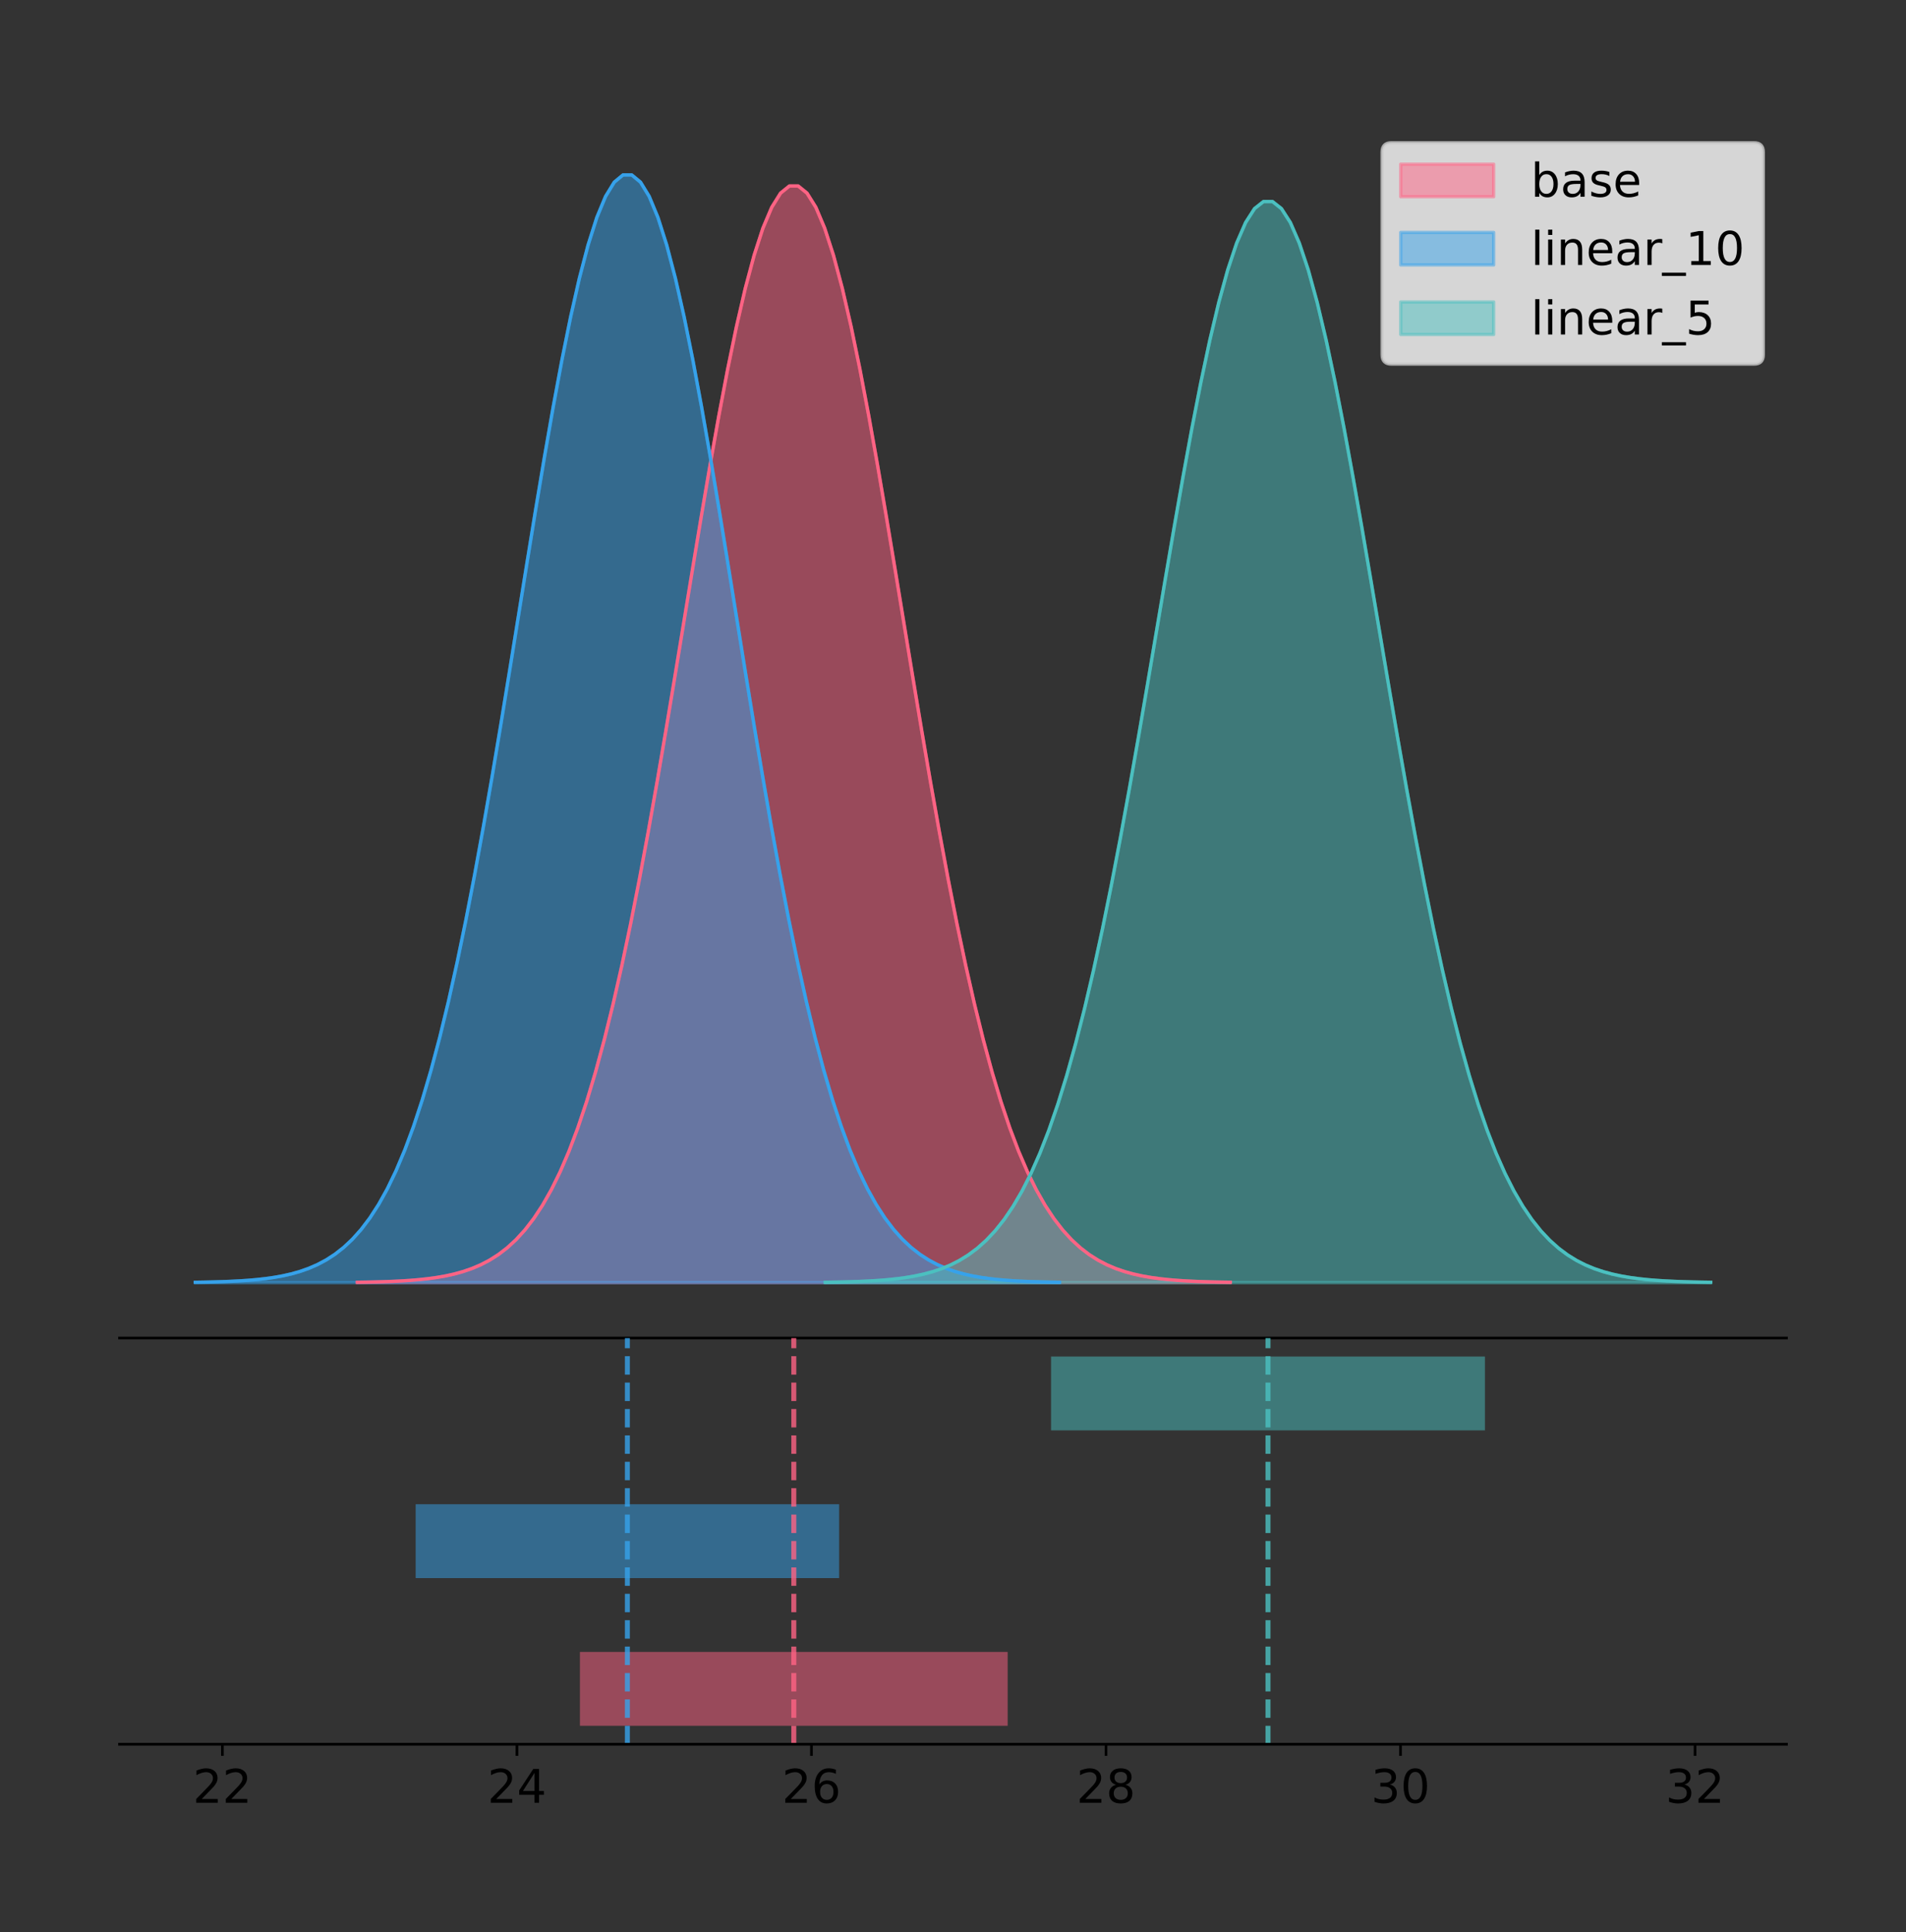 <?xml version="1.0" encoding="utf-8" standalone="no"?>
<!DOCTYPE svg PUBLIC "-//W3C//DTD SVG 1.1//EN"
  "http://www.w3.org/Graphics/SVG/1.1/DTD/svg11.dtd">
<!-- Created with matplotlib (https://matplotlib.org/) -->
<svg height="581.789pt" version="1.1" viewBox="0 0 574.2 581.789" width="574.2pt" xmlns="http://www.w3.org/2000/svg" xmlns:xlink="http://www.w3.org/1999/xlink">
 <rect x="0" y="0" width="574.2" height="581.789" fill="#333333" stroke="none"/>
 <defs>
  <style type="text/css">
*{stroke-linecap:butt;stroke-linejoin:round;}
  </style>
 </defs>
 <g id="figure_1">
  <g id="patch_1">
   <path d="M 0 581.789 
L 574.2 581.789 
L 574.2 0 
L 0 0 
z
" style="fill:none;"/>
  </g>
  <g id="axes_1">
   <g id="patch_2">
    <path d="M 36 402.93 
L 538.2 402.93 
L 538.2 36 
L 36 36 
z
" style="fill:none;"/>
   </g>
   <g id="PolyCollection_1">
    <defs>
     <path d="M 107.647 -195.538 
L 107.647 -195.649 
L 110.303 -195.691 
L 112.959 -195.747 
L 115.616 -195.822 
L 118.272 -195.921 
L 120.929 -196.052 
L 123.585 -196.224 
L 126.241 -196.446 
L 128.898 -196.732 
L 131.554 -197.099 
L 134.21 -197.565 
L 136.867 -198.153 
L 139.523 -198.889 
L 142.179 -199.805 
L 144.836 -200.936 
L 147.492 -202.322 
L 150.149 -204.008 
L 152.805 -206.045 
L 155.461 -208.486 
L 158.118 -211.392 
L 160.774 -214.822 
L 163.43 -218.843 
L 166.087 -223.518 
L 168.743 -228.913 
L 171.399 -235.089 
L 174.056 -242.103 
L 176.712 -250.003 
L 179.369 -258.829 
L 182.025 -268.607 
L 184.681 -279.347 
L 187.338 -291.039 
L 189.994 -303.654 
L 192.65 -317.139 
L 195.307 -331.415 
L 197.963 -346.38 
L 200.619 -361.902 
L 203.276 -377.828 
L 205.932 -393.979 
L 208.589 -410.154 
L 211.245 -426.137 
L 213.901 -441.697 
L 216.558 -456.597 
L 219.214 -470.597 
L 221.87 -483.462 
L 224.527 -494.967 
L 227.183 -504.904 
L 229.839 -513.091 
L 232.496 -519.373 
L 235.152 -523.63 
L 237.809 -525.78 
L 240.465 -525.78 
L 243.121 -523.63 
L 245.778 -519.373 
L 248.434 -513.091 
L 251.09 -504.904 
L 253.747 -494.967 
L 256.403 -483.462 
L 259.059 -470.597 
L 261.716 -456.597 
L 264.372 -441.697 
L 267.029 -426.137 
L 269.685 -410.154 
L 272.341 -393.979 
L 274.998 -377.828 
L 277.654 -361.902 
L 280.31 -346.38 
L 282.967 -331.415 
L 285.623 -317.139 
L 288.279 -303.654 
L 290.936 -291.039 
L 293.592 -279.347 
L 296.249 -268.607 
L 298.905 -258.829 
L 301.561 -250.003 
L 304.218 -242.103 
L 306.874 -235.089 
L 309.53 -228.913 
L 312.187 -223.518 
L 314.843 -218.843 
L 317.499 -214.822 
L 320.156 -211.392 
L 322.812 -208.486 
L 325.469 -206.045 
L 328.125 -204.008 
L 330.781 -202.322 
L 333.438 -200.936 
L 336.094 -199.805 
L 338.75 -198.889 
L 341.407 -198.153 
L 344.063 -197.565 
L 346.719 -197.099 
L 349.376 -196.732 
L 352.032 -196.446 
L 354.689 -196.224 
L 357.345 -196.052 
L 360.001 -195.921 
L 362.658 -195.822 
L 365.314 -195.747 
L 367.97 -195.691 
L 370.627 -195.649 
L 370.627 -195.538 
L 370.627 -195.538 
L 367.97 -195.538 
L 365.314 -195.538 
L 362.658 -195.538 
L 360.001 -195.538 
L 357.345 -195.538 
L 354.689 -195.538 
L 352.032 -195.538 
L 349.376 -195.538 
L 346.719 -195.538 
L 344.063 -195.538 
L 341.407 -195.538 
L 338.75 -195.538 
L 336.094 -195.538 
L 333.438 -195.538 
L 330.781 -195.538 
L 328.125 -195.538 
L 325.469 -195.538 
L 322.812 -195.538 
L 320.156 -195.538 
L 317.499 -195.538 
L 314.843 -195.538 
L 312.187 -195.538 
L 309.53 -195.538 
L 306.874 -195.538 
L 304.218 -195.538 
L 301.561 -195.538 
L 298.905 -195.538 
L 296.249 -195.538 
L 293.592 -195.538 
L 290.936 -195.538 
L 288.279 -195.538 
L 285.623 -195.538 
L 282.967 -195.538 
L 280.31 -195.538 
L 277.654 -195.538 
L 274.998 -195.538 
L 272.341 -195.538 
L 269.685 -195.538 
L 267.029 -195.538 
L 264.372 -195.538 
L 261.716 -195.538 
L 259.059 -195.538 
L 256.403 -195.538 
L 253.747 -195.538 
L 251.09 -195.538 
L 248.434 -195.538 
L 245.778 -195.538 
L 243.121 -195.538 
L 240.465 -195.538 
L 237.809 -195.538 
L 235.152 -195.538 
L 232.496 -195.538 
L 229.839 -195.538 
L 227.183 -195.538 
L 224.527 -195.538 
L 221.87 -195.538 
L 219.214 -195.538 
L 216.558 -195.538 
L 213.901 -195.538 
L 211.245 -195.538 
L 208.589 -195.538 
L 205.932 -195.538 
L 203.276 -195.538 
L 200.619 -195.538 
L 197.963 -195.538 
L 195.307 -195.538 
L 192.65 -195.538 
L 189.994 -195.538 
L 187.338 -195.538 
L 184.681 -195.538 
L 182.025 -195.538 
L 179.369 -195.538 
L 176.712 -195.538 
L 174.056 -195.538 
L 171.399 -195.538 
L 168.743 -195.538 
L 166.087 -195.538 
L 163.43 -195.538 
L 160.774 -195.538 
L 158.118 -195.538 
L 155.461 -195.538 
L 152.805 -195.538 
L 150.149 -195.538 
L 147.492 -195.538 
L 144.836 -195.538 
L 142.179 -195.538 
L 139.523 -195.538 
L 136.867 -195.538 
L 134.21 -195.538 
L 131.554 -195.538 
L 128.898 -195.538 
L 126.241 -195.538 
L 123.585 -195.538 
L 120.929 -195.538 
L 118.272 -195.538 
L 115.616 -195.538 
L 112.959 -195.538 
L 110.303 -195.538 
L 107.647 -195.538 
z
" id="mb146ff92b7" style="stroke:#ff6384;stroke-opacity:0.5;"/>
    </defs>
    <g clip-path="url(#pa1b49d70cd)">
     <use style="fill:#ff6384;fill-opacity:0.5;stroke:#ff6384;stroke-opacity:0.5;" x="0" xlink:href="#mb146ff92b7" y="581.789"/>
    </g>
   </g>
   <g id="PolyCollection_2">
    <defs>
     <path d="M 58.827 -195.538 
L 58.827 -195.65 
L 61.457 -195.692 
L 64.087 -195.749 
L 66.717 -195.825 
L 69.347 -195.925 
L 71.976 -196.058 
L 74.606 -196.23 
L 77.236 -196.455 
L 79.866 -196.744 
L 82.496 -197.115 
L 85.126 -197.585 
L 87.755 -198.179 
L 90.385 -198.923 
L 93.015 -199.848 
L 95.645 -200.99 
L 98.275 -202.39 
L 100.905 -204.093 
L 103.535 -206.151 
L 106.164 -208.617 
L 108.794 -211.552 
L 111.424 -215.017 
L 114.054 -219.078 
L 116.684 -223.801 
L 119.314 -229.25 
L 121.943 -235.488 
L 124.573 -242.572 
L 127.203 -250.552 
L 129.833 -259.468 
L 132.463 -269.344 
L 135.093 -280.192 
L 137.722 -292.002 
L 140.352 -304.744 
L 142.982 -318.365 
L 145.612 -332.786 
L 148.242 -347.901 
L 150.872 -363.58 
L 153.501 -379.667 
L 156.131 -395.98 
L 158.761 -412.318 
L 161.391 -428.462 
L 164.021 -444.18 
L 166.651 -459.23 
L 169.28 -473.372 
L 171.91 -486.366 
L 174.54 -497.987 
L 177.17 -508.025 
L 179.8 -516.294 
L 182.43 -522.64 
L 185.06 -526.94 
L 187.689 -529.111 
L 190.319 -529.111 
L 192.949 -526.94 
L 195.579 -522.64 
L 198.209 -516.294 
L 200.839 -508.025 
L 203.468 -497.987 
L 206.098 -486.366 
L 208.728 -473.372 
L 211.358 -459.23 
L 213.988 -444.18 
L 216.618 -428.462 
L 219.247 -412.318 
L 221.877 -395.98 
L 224.507 -379.667 
L 227.137 -363.58 
L 229.767 -347.901 
L 232.397 -332.786 
L 235.026 -318.365 
L 237.656 -304.744 
L 240.286 -292.002 
L 242.916 -280.192 
L 245.546 -269.344 
L 248.176 -259.468 
L 250.805 -250.552 
L 253.435 -242.572 
L 256.065 -235.488 
L 258.695 -229.25 
L 261.325 -223.801 
L 263.955 -219.078 
L 266.585 -215.017 
L 269.214 -211.552 
L 271.844 -208.617 
L 274.474 -206.151 
L 277.104 -204.093 
L 279.734 -202.39 
L 282.364 -200.99 
L 284.993 -199.848 
L 287.623 -198.923 
L 290.253 -198.179 
L 292.883 -197.585 
L 295.513 -197.115 
L 298.143 -196.744 
L 300.772 -196.455 
L 303.402 -196.23 
L 306.032 -196.058 
L 308.662 -195.925 
L 311.292 -195.825 
L 313.922 -195.749 
L 316.551 -195.692 
L 319.181 -195.65 
L 319.181 -195.538 
L 319.181 -195.538 
L 316.551 -195.538 
L 313.922 -195.538 
L 311.292 -195.538 
L 308.662 -195.538 
L 306.032 -195.538 
L 303.402 -195.538 
L 300.772 -195.538 
L 298.143 -195.538 
L 295.513 -195.538 
L 292.883 -195.538 
L 290.253 -195.538 
L 287.623 -195.538 
L 284.993 -195.538 
L 282.364 -195.538 
L 279.734 -195.538 
L 277.104 -195.538 
L 274.474 -195.538 
L 271.844 -195.538 
L 269.214 -195.538 
L 266.585 -195.538 
L 263.955 -195.538 
L 261.325 -195.538 
L 258.695 -195.538 
L 256.065 -195.538 
L 253.435 -195.538 
L 250.805 -195.538 
L 248.176 -195.538 
L 245.546 -195.538 
L 242.916 -195.538 
L 240.286 -195.538 
L 237.656 -195.538 
L 235.026 -195.538 
L 232.397 -195.538 
L 229.767 -195.538 
L 227.137 -195.538 
L 224.507 -195.538 
L 221.877 -195.538 
L 219.247 -195.538 
L 216.618 -195.538 
L 213.988 -195.538 
L 211.358 -195.538 
L 208.728 -195.538 
L 206.098 -195.538 
L 203.468 -195.538 
L 200.839 -195.538 
L 198.209 -195.538 
L 195.579 -195.538 
L 192.949 -195.538 
L 190.319 -195.538 
L 187.689 -195.538 
L 185.06 -195.538 
L 182.43 -195.538 
L 179.8 -195.538 
L 177.17 -195.538 
L 174.54 -195.538 
L 171.91 -195.538 
L 169.28 -195.538 
L 166.651 -195.538 
L 164.021 -195.538 
L 161.391 -195.538 
L 158.761 -195.538 
L 156.131 -195.538 
L 153.501 -195.538 
L 150.872 -195.538 
L 148.242 -195.538 
L 145.612 -195.538 
L 142.982 -195.538 
L 140.352 -195.538 
L 137.722 -195.538 
L 135.093 -195.538 
L 132.463 -195.538 
L 129.833 -195.538 
L 127.203 -195.538 
L 124.573 -195.538 
L 121.943 -195.538 
L 119.314 -195.538 
L 116.684 -195.538 
L 114.054 -195.538 
L 111.424 -195.538 
L 108.794 -195.538 
L 106.164 -195.538 
L 103.535 -195.538 
L 100.905 -195.538 
L 98.275 -195.538 
L 95.645 -195.538 
L 93.015 -195.538 
L 90.385 -195.538 
L 87.755 -195.538 
L 85.126 -195.538 
L 82.496 -195.538 
L 79.866 -195.538 
L 77.236 -195.538 
L 74.606 -195.538 
L 71.976 -195.538 
L 69.347 -195.538 
L 66.717 -195.538 
L 64.087 -195.538 
L 61.457 -195.538 
L 58.827 -195.538 
z
" id="md0af4311c6" style="stroke:#36a2eb;stroke-opacity:0.5;"/>
    </defs>
    <g clip-path="url(#pa1b49d70cd)">
     <use style="fill:#36a2eb;fill-opacity:0.5;stroke:#36a2eb;stroke-opacity:0.5;" x="0" xlink:href="#md0af4311c6" y="581.789"/>
    </g>
   </g>
   <g id="PolyCollection_3">
    <defs>
     <path d="M 248.611 -195.538 
L 248.611 -195.647 
L 251.306 -195.689 
L 254 -195.744 
L 256.695 -195.818 
L 259.39 -195.916 
L 262.084 -196.045 
L 264.779 -196.214 
L 267.473 -196.433 
L 270.168 -196.715 
L 272.862 -197.077 
L 275.557 -197.536 
L 278.251 -198.116 
L 280.946 -198.842 
L 283.641 -199.744 
L 286.335 -200.859 
L 289.03 -202.225 
L 291.724 -203.888 
L 294.419 -205.896 
L 297.113 -208.303 
L 299.808 -211.167 
L 302.502 -214.549 
L 305.197 -218.513 
L 307.892 -223.122 
L 310.586 -228.44 
L 313.281 -234.528 
L 315.975 -241.443 
L 318.67 -249.231 
L 321.364 -257.932 
L 324.059 -267.571 
L 326.754 -278.159 
L 329.448 -289.685 
L 332.143 -302.121 
L 334.837 -315.415 
L 337.532 -329.489 
L 340.226 -344.242 
L 342.921 -359.544 
L 345.615 -375.244 
L 348.31 -391.166 
L 351.005 -407.111 
L 353.699 -422.868 
L 356.394 -438.208 
L 359.088 -452.897 
L 361.783 -466.698 
L 364.477 -479.381 
L 367.172 -490.722 
L 369.866 -500.519 
L 372.561 -508.59 
L 375.256 -514.783 
L 377.95 -518.98 
L 380.645 -521.099 
L 383.339 -521.099 
L 386.034 -518.98 
L 388.728 -514.783 
L 391.423 -508.59 
L 394.118 -500.519 
L 396.812 -490.722 
L 399.507 -479.381 
L 402.201 -466.698 
L 404.896 -452.897 
L 407.59 -438.208 
L 410.285 -422.868 
L 412.979 -407.111 
L 415.674 -391.166 
L 418.369 -375.244 
L 421.063 -359.544 
L 423.758 -344.242 
L 426.452 -329.489 
L 429.147 -315.415 
L 431.841 -302.121 
L 434.536 -289.685 
L 437.23 -278.159 
L 439.925 -267.571 
L 442.62 -257.932 
L 445.314 -249.231 
L 448.009 -241.443 
L 450.703 -234.528 
L 453.398 -228.44 
L 456.092 -223.122 
L 458.787 -218.513 
L 461.482 -214.549 
L 464.176 -211.167 
L 466.871 -208.303 
L 469.565 -205.896 
L 472.26 -203.888 
L 474.954 -202.225 
L 477.649 -200.859 
L 480.343 -199.744 
L 483.038 -198.842 
L 485.733 -198.116 
L 488.427 -197.536 
L 491.122 -197.077 
L 493.816 -196.715 
L 496.511 -196.433 
L 499.205 -196.214 
L 501.9 -196.045 
L 504.594 -195.916 
L 507.289 -195.818 
L 509.984 -195.744 
L 512.678 -195.689 
L 515.373 -195.647 
L 515.373 -195.538 
L 515.373 -195.538 
L 512.678 -195.538 
L 509.984 -195.538 
L 507.289 -195.538 
L 504.594 -195.538 
L 501.9 -195.538 
L 499.205 -195.538 
L 496.511 -195.538 
L 493.816 -195.538 
L 491.122 -195.538 
L 488.427 -195.538 
L 485.733 -195.538 
L 483.038 -195.538 
L 480.343 -195.538 
L 477.649 -195.538 
L 474.954 -195.538 
L 472.26 -195.538 
L 469.565 -195.538 
L 466.871 -195.538 
L 464.176 -195.538 
L 461.482 -195.538 
L 458.787 -195.538 
L 456.092 -195.538 
L 453.398 -195.538 
L 450.703 -195.538 
L 448.009 -195.538 
L 445.314 -195.538 
L 442.62 -195.538 
L 439.925 -195.538 
L 437.23 -195.538 
L 434.536 -195.538 
L 431.841 -195.538 
L 429.147 -195.538 
L 426.452 -195.538 
L 423.758 -195.538 
L 421.063 -195.538 
L 418.369 -195.538 
L 415.674 -195.538 
L 412.979 -195.538 
L 410.285 -195.538 
L 407.59 -195.538 
L 404.896 -195.538 
L 402.201 -195.538 
L 399.507 -195.538 
L 396.812 -195.538 
L 394.118 -195.538 
L 391.423 -195.538 
L 388.728 -195.538 
L 386.034 -195.538 
L 383.339 -195.538 
L 380.645 -195.538 
L 377.95 -195.538 
L 375.256 -195.538 
L 372.561 -195.538 
L 369.866 -195.538 
L 367.172 -195.538 
L 364.477 -195.538 
L 361.783 -195.538 
L 359.088 -195.538 
L 356.394 -195.538 
L 353.699 -195.538 
L 351.005 -195.538 
L 348.31 -195.538 
L 345.615 -195.538 
L 342.921 -195.538 
L 340.226 -195.538 
L 337.532 -195.538 
L 334.837 -195.538 
L 332.143 -195.538 
L 329.448 -195.538 
L 326.754 -195.538 
L 324.059 -195.538 
L 321.364 -195.538 
L 318.67 -195.538 
L 315.975 -195.538 
L 313.281 -195.538 
L 310.586 -195.538 
L 307.892 -195.538 
L 305.197 -195.538 
L 302.502 -195.538 
L 299.808 -195.538 
L 297.113 -195.538 
L 294.419 -195.538 
L 291.724 -195.538 
L 289.03 -195.538 
L 286.335 -195.538 
L 283.641 -195.538 
L 280.946 -195.538 
L 278.251 -195.538 
L 275.557 -195.538 
L 272.862 -195.538 
L 270.168 -195.538 
L 267.473 -195.538 
L 264.779 -195.538 
L 262.084 -195.538 
L 259.39 -195.538 
L 256.695 -195.538 
L 254 -195.538 
L 251.306 -195.538 
L 248.611 -195.538 
z
" id="m5739c13d25" style="stroke:#4bc0c0;stroke-opacity:0.5;"/>
    </defs>
    <g clip-path="url(#pa1b49d70cd)">
     <use style="fill:#4bc0c0;fill-opacity:0.5;stroke:#4bc0c0;stroke-opacity:0.5;" x="0" xlink:href="#m5739c13d25" y="581.789"/>
    </g>
   </g>
   <g id="line2d_1">
    <path clip-path="url(#pa1b49d70cd)" d="M 107.647 386.14 
L 110.303 386.099 
L 112.959 386.042 
L 115.616 385.967 
L 118.272 385.868 
L 120.929 385.737 
L 123.585 385.566 
L 126.241 385.344 
L 128.898 385.057 
L 131.554 384.69 
L 134.21 384.225 
L 136.867 383.637 
L 139.523 382.9 
L 142.179 381.984 
L 144.836 380.854 
L 147.492 379.468 
L 150.149 377.781 
L 152.805 375.745 
L 155.461 373.303 
L 158.118 370.398 
L 160.774 366.967 
L 163.43 362.946 
L 166.087 358.271 
L 168.743 352.876 
L 171.399 346.7 
L 174.056 339.687 
L 176.712 331.786 
L 179.369 322.96 
L 182.025 313.182 
L 184.681 302.443 
L 187.338 290.75 
L 189.994 278.135 
L 192.65 264.651 
L 195.307 250.374 
L 197.963 235.41 
L 200.619 219.887 
L 203.276 203.961 
L 205.932 187.811 
L 208.589 171.636 
L 211.245 155.653 
L 213.901 140.092 
L 216.558 125.192 
L 219.214 111.192 
L 221.87 98.327 
L 224.527 86.823 
L 227.183 76.885 
L 229.839 68.698 
L 232.496 62.416 
L 235.152 58.159 
L 237.809 56.01 
L 240.465 56.01 
L 243.121 58.159 
L 245.778 62.416 
L 248.434 68.698 
L 251.09 76.885 
L 253.747 86.823 
L 256.403 98.327 
L 259.059 111.192 
L 261.716 125.192 
L 264.372 140.092 
L 267.029 155.653 
L 269.685 171.636 
L 272.341 187.811 
L 274.998 203.961 
L 277.654 219.887 
L 280.31 235.41 
L 282.967 250.374 
L 285.623 264.651 
L 288.279 278.135 
L 290.936 290.75 
L 293.592 302.443 
L 296.249 313.182 
L 298.905 322.96 
L 301.561 331.786 
L 304.218 339.687 
L 306.874 346.7 
L 309.53 352.876 
L 312.187 358.271 
L 314.843 362.946 
L 317.499 366.967 
L 320.156 370.398 
L 322.812 373.303 
L 325.469 375.745 
L 328.125 377.781 
L 330.781 379.468 
L 333.438 380.854 
L 336.094 381.984 
L 338.75 382.9 
L 341.407 383.637 
L 344.063 384.225 
L 346.719 384.69 
L 349.376 385.057 
L 352.032 385.344 
L 354.689 385.566 
L 357.345 385.737 
L 360.001 385.868 
L 362.658 385.967 
L 365.314 386.042 
L 367.97 386.099 
L 370.627 386.14 
" style="fill:none;stroke:#ff6384;stroke-linecap:square;"/>
   </g>
   <g id="line2d_2">
    <path clip-path="url(#pa1b49d70cd)" d="M 58.827 386.139 
L 61.457 386.097 
L 64.087 386.04 
L 66.717 385.965 
L 69.347 385.864 
L 71.976 385.732 
L 74.606 385.559 
L 77.236 385.334 
L 79.866 385.045 
L 82.496 384.675 
L 85.126 384.204 
L 87.755 383.61 
L 90.385 382.867 
L 93.015 381.941 
L 95.645 380.799 
L 98.275 379.399 
L 100.905 377.696 
L 103.535 375.639 
L 106.164 373.172 
L 108.794 370.238 
L 111.424 366.772 
L 114.054 362.711 
L 116.684 357.989 
L 119.314 352.539 
L 121.943 346.301 
L 124.573 339.217 
L 127.203 331.237 
L 129.833 322.322 
L 132.463 312.445 
L 135.093 301.597 
L 137.722 289.787 
L 140.352 277.045 
L 142.982 263.424 
L 145.612 249.004 
L 148.242 233.888 
L 150.872 218.209 
L 153.501 202.123 
L 156.131 185.809 
L 158.761 169.471 
L 161.391 153.327 
L 164.021 137.61 
L 166.651 122.559 
L 169.28 108.418 
L 171.91 95.423 
L 174.54 83.803 
L 177.17 73.765 
L 179.8 65.495 
L 182.43 59.15 
L 185.06 54.85 
L 187.689 52.679 
L 190.319 52.679 
L 192.949 54.85 
L 195.579 59.15 
L 198.209 65.495 
L 200.839 73.765 
L 203.468 83.803 
L 206.098 95.423 
L 208.728 108.418 
L 211.358 122.559 
L 213.988 137.61 
L 216.618 153.327 
L 219.247 169.471 
L 221.877 185.809 
L 224.507 202.123 
L 227.137 218.209 
L 229.767 233.888 
L 232.397 249.004 
L 235.026 263.424 
L 237.656 277.045 
L 240.286 289.787 
L 242.916 301.597 
L 245.546 312.445 
L 248.176 322.322 
L 250.805 331.237 
L 253.435 339.217 
L 256.065 346.301 
L 258.695 352.539 
L 261.325 357.989 
L 263.955 362.711 
L 266.585 366.772 
L 269.214 370.238 
L 271.844 373.172 
L 274.474 375.639 
L 277.104 377.696 
L 279.734 379.399 
L 282.364 380.799 
L 284.993 381.941 
L 287.623 382.867 
L 290.253 383.61 
L 292.883 384.204 
L 295.513 384.675 
L 298.143 385.045 
L 300.772 385.334 
L 303.402 385.559 
L 306.032 385.732 
L 308.662 385.864 
L 311.292 385.965 
L 313.922 386.04 
L 316.551 386.097 
L 319.181 386.139 
" style="fill:none;stroke:#36a2eb;stroke-linecap:square;"/>
   </g>
   <g id="line2d_3">
    <path clip-path="url(#pa1b49d70cd)" d="M 248.611 386.142 
L 251.306 386.101 
L 254 386.045 
L 256.695 385.971 
L 259.39 385.873 
L 262.084 385.744 
L 264.779 385.576 
L 267.473 385.356 
L 270.168 385.074 
L 272.862 384.713 
L 275.557 384.253 
L 278.251 383.674 
L 280.946 382.948 
L 283.641 382.045 
L 286.335 380.93 
L 289.03 379.564 
L 291.724 377.901 
L 294.419 375.894 
L 297.113 373.487 
L 299.808 370.622 
L 302.502 367.24 
L 305.197 363.277 
L 307.892 358.668 
L 310.586 353.349 
L 313.281 347.261 
L 315.975 340.347 
L 318.67 332.558 
L 321.364 323.857 
L 324.059 314.218 
L 326.754 303.631 
L 329.448 292.104 
L 332.143 279.668 
L 334.837 266.374 
L 337.532 252.3 
L 340.226 237.548 
L 342.921 222.245 
L 345.615 206.545 
L 348.31 190.624 
L 351.005 174.678 
L 353.699 158.922 
L 356.394 143.582 
L 359.088 128.893 
L 361.783 115.091 
L 364.477 102.409 
L 367.172 91.067 
L 369.866 81.271 
L 372.561 73.2 
L 375.256 67.006 
L 377.95 62.81 
L 380.645 60.691 
L 383.339 60.691 
L 386.034 62.81 
L 388.728 67.006 
L 391.423 73.2 
L 394.118 81.271 
L 396.812 91.067 
L 399.507 102.409 
L 402.201 115.091 
L 404.896 128.893 
L 407.59 143.582 
L 410.285 158.922 
L 412.979 174.678 
L 415.674 190.624 
L 418.369 206.545 
L 421.063 222.245 
L 423.758 237.548 
L 426.452 252.3 
L 429.147 266.374 
L 431.841 279.668 
L 434.536 292.104 
L 437.23 303.631 
L 439.925 314.218 
L 442.62 323.857 
L 445.314 332.558 
L 448.009 340.347 
L 450.703 347.261 
L 453.398 353.349 
L 456.092 358.668 
L 458.787 363.277 
L 461.482 367.24 
L 464.176 370.622 
L 466.871 373.487 
L 469.565 375.894 
L 472.26 377.901 
L 474.954 379.564 
L 477.649 380.93 
L 480.343 382.045 
L 483.038 382.948 
L 485.733 383.674 
L 488.427 384.253 
L 491.122 384.713 
L 493.816 385.074 
L 496.511 385.356 
L 499.205 385.576 
L 501.9 385.744 
L 504.594 385.873 
L 507.289 385.971 
L 509.984 386.045 
L 512.678 386.101 
L 515.373 386.142 
" style="fill:none;stroke:#4bc0c0;stroke-linecap:square;"/>
   </g>
   <g id="patch_3">
    <path d="M 36 402.93 
L 538.2 402.93 
" style="fill:none;stroke:#000000;stroke-linecap:square;stroke-linejoin:miter;stroke-width:0.8;"/>
   </g>
   <g id="legend_1">
    <g id="patch_4">
     <path d="M 419.185 109.627 
L 528.4 109.627 
Q 531.2 109.627 531.2 106.827 
L 531.2 45.8 
Q 531.2 43 528.4 43 
L 419.185 43 
Q 416.385 43 416.385 45.8 
L 416.385 106.827 
Q 416.385 109.627 419.185 109.627 
z
" style="fill:#ffffff;opacity:0.8;stroke:#cccccc;stroke-linejoin:miter;"/>
    </g>
    <g id="patch_5">
     <path d="M 421.985 59.238 
L 449.985 59.238 
L 449.985 49.438 
L 421.985 49.438 
z
" style="fill:#ff6384;opacity:0.5;stroke:#ff6384;stroke-linejoin:miter;"/>
    </g>
    <g id="text_1">
     <!-- base -->
     <defs>
      <path d="M 48.688 27.297 
Q 48.688 37.203 44.609 42.844 
Q 40.531 48.484 33.406 48.484 
Q 26.266 48.484 22.188 42.844 
Q 18.109 37.203 18.109 27.297 
Q 18.109 17.391 22.188 11.75 
Q 26.266 6.109 33.406 6.109 
Q 40.531 6.109 44.609 11.75 
Q 48.688 17.391 48.688 27.297 
z
M 18.109 46.391 
Q 20.953 51.266 25.266 53.625 
Q 29.594 56 35.594 56 
Q 45.562 56 51.781 48.094 
Q 58.016 40.188 58.016 27.297 
Q 58.016 14.406 51.781 6.484 
Q 45.562 -1.422 35.594 -1.422 
Q 29.594 -1.422 25.266 0.953 
Q 20.953 3.328 18.109 8.203 
L 18.109 0 
L 9.078 0 
L 9.078 75.984 
L 18.109 75.984 
z
" id="DejaVuSans-98"/>
      <path d="M 34.281 27.484 
Q 23.391 27.484 19.188 25 
Q 14.984 22.516 14.984 16.5 
Q 14.984 11.719 18.141 8.906 
Q 21.297 6.109 26.703 6.109 
Q 34.188 6.109 38.703 11.406 
Q 43.219 16.703 43.219 25.484 
L 43.219 27.484 
z
M 52.203 31.203 
L 52.203 0 
L 43.219 0 
L 43.219 8.297 
Q 40.141 3.328 35.547 0.953 
Q 30.953 -1.422 24.312 -1.422 
Q 15.922 -1.422 10.953 3.297 
Q 6 8.016 6 15.922 
Q 6 25.141 12.172 29.828 
Q 18.359 34.516 30.609 34.516 
L 43.219 34.516 
L 43.219 35.406 
Q 43.219 41.609 39.141 45 
Q 35.062 48.391 27.688 48.391 
Q 23 48.391 18.547 47.266 
Q 14.109 46.141 10.016 43.891 
L 10.016 52.203 
Q 14.938 54.109 19.578 55.047 
Q 24.219 56 28.609 56 
Q 40.484 56 46.344 49.844 
Q 52.203 43.703 52.203 31.203 
z
" id="DejaVuSans-97"/>
      <path d="M 44.281 53.078 
L 44.281 44.578 
Q 40.484 46.531 36.375 47.5 
Q 32.281 48.484 27.875 48.484 
Q 21.188 48.484 17.844 46.438 
Q 14.5 44.391 14.5 40.281 
Q 14.5 37.156 16.891 35.375 
Q 19.281 33.594 26.516 31.984 
L 29.594 31.297 
Q 39.156 29.25 43.188 25.516 
Q 47.219 21.781 47.219 15.094 
Q 47.219 7.469 41.188 3.016 
Q 35.156 -1.422 24.609 -1.422 
Q 20.219 -1.422 15.453 -0.562 
Q 10.688 0.297 5.422 2 
L 5.422 11.281 
Q 10.406 8.688 15.234 7.391 
Q 20.062 6.109 24.812 6.109 
Q 31.156 6.109 34.562 8.281 
Q 37.984 10.453 37.984 14.406 
Q 37.984 18.062 35.516 20.016 
Q 33.062 21.969 24.703 23.781 
L 21.578 24.516 
Q 13.234 26.266 9.516 29.906 
Q 5.812 33.547 5.812 39.891 
Q 5.812 47.609 11.281 51.797 
Q 16.75 56 26.812 56 
Q 31.781 56 36.172 55.266 
Q 40.578 54.547 44.281 53.078 
z
" id="DejaVuSans-115"/>
      <path d="M 56.203 29.594 
L 56.203 25.203 
L 14.891 25.203 
Q 15.484 15.922 20.484 11.062 
Q 25.484 6.203 34.422 6.203 
Q 39.594 6.203 44.453 7.469 
Q 49.312 8.734 54.109 11.281 
L 54.109 2.781 
Q 49.266 0.734 44.188 -0.344 
Q 39.109 -1.422 33.891 -1.422 
Q 20.797 -1.422 13.156 6.188 
Q 5.516 13.812 5.516 26.812 
Q 5.516 40.234 12.766 48.109 
Q 20.016 56 32.328 56 
Q 43.359 56 49.781 48.891 
Q 56.203 41.797 56.203 29.594 
z
M 47.219 32.234 
Q 47.125 39.594 43.094 43.984 
Q 39.062 48.391 32.422 48.391 
Q 24.906 48.391 20.391 44.141 
Q 15.875 39.891 15.188 32.172 
z
" id="DejaVuSans-101"/>
     </defs>
     <g transform="translate(461.185 59.238)scale(0.14 -0.14)">
      <use xlink:href="#DejaVuSans-98"/>
      <use x="63.477" xlink:href="#DejaVuSans-97"/>
      <use x="124.756" xlink:href="#DejaVuSans-115"/>
      <use x="176.855" xlink:href="#DejaVuSans-101"/>
     </g>
    </g>
    <g id="patch_6">
     <path d="M 421.985 79.787 
L 449.985 79.787 
L 449.985 69.987 
L 421.985 69.987 
z
" style="fill:#36a2eb;opacity:0.5;stroke:#36a2eb;stroke-linejoin:miter;"/>
    </g>
    <g id="text_2">
     <!-- linear_10 -->
     <defs>
      <path d="M 9.422 75.984 
L 18.406 75.984 
L 18.406 0 
L 9.422 0 
z
" id="DejaVuSans-108"/>
      <path d="M 9.422 54.688 
L 18.406 54.688 
L 18.406 0 
L 9.422 0 
z
M 9.422 75.984 
L 18.406 75.984 
L 18.406 64.594 
L 9.422 64.594 
z
" id="DejaVuSans-105"/>
      <path d="M 54.891 33.016 
L 54.891 0 
L 45.906 0 
L 45.906 32.719 
Q 45.906 40.484 42.875 44.328 
Q 39.844 48.188 33.797 48.188 
Q 26.516 48.188 22.312 43.547 
Q 18.109 38.922 18.109 30.906 
L 18.109 0 
L 9.078 0 
L 9.078 54.688 
L 18.109 54.688 
L 18.109 46.188 
Q 21.344 51.125 25.703 53.562 
Q 30.078 56 35.797 56 
Q 45.219 56 50.047 50.172 
Q 54.891 44.344 54.891 33.016 
z
" id="DejaVuSans-110"/>
      <path d="M 41.109 46.297 
Q 39.594 47.172 37.812 47.578 
Q 36.031 48 33.891 48 
Q 26.266 48 22.188 43.047 
Q 18.109 38.094 18.109 28.812 
L 18.109 0 
L 9.078 0 
L 9.078 54.688 
L 18.109 54.688 
L 18.109 46.188 
Q 20.953 51.172 25.484 53.578 
Q 30.031 56 36.531 56 
Q 37.453 56 38.578 55.875 
Q 39.703 55.766 41.062 55.516 
z
" id="DejaVuSans-114"/>
      <path d="M 50.984 -16.609 
L 50.984 -23.578 
L -0.984 -23.578 
L -0.984 -16.609 
z
" id="DejaVuSans-95"/>
      <path d="M 12.406 8.297 
L 28.516 8.297 
L 28.516 63.922 
L 10.984 60.406 
L 10.984 69.391 
L 28.422 72.906 
L 38.281 72.906 
L 38.281 8.297 
L 54.391 8.297 
L 54.391 0 
L 12.406 0 
z
" id="DejaVuSans-49"/>
      <path d="M 31.781 66.406 
Q 24.172 66.406 20.328 58.906 
Q 16.5 51.422 16.5 36.375 
Q 16.5 21.391 20.328 13.891 
Q 24.172 6.391 31.781 6.391 
Q 39.453 6.391 43.281 13.891 
Q 47.125 21.391 47.125 36.375 
Q 47.125 51.422 43.281 58.906 
Q 39.453 66.406 31.781 66.406 
z
M 31.781 74.219 
Q 44.047 74.219 50.516 64.516 
Q 56.984 54.828 56.984 36.375 
Q 56.984 17.969 50.516 8.266 
Q 44.047 -1.422 31.781 -1.422 
Q 19.531 -1.422 13.062 8.266 
Q 6.594 17.969 6.594 36.375 
Q 6.594 54.828 13.062 64.516 
Q 19.531 74.219 31.781 74.219 
z
" id="DejaVuSans-48"/>
     </defs>
     <g transform="translate(461.185 79.787)scale(0.14 -0.14)">
      <use xlink:href="#DejaVuSans-108"/>
      <use x="27.783" xlink:href="#DejaVuSans-105"/>
      <use x="55.566" xlink:href="#DejaVuSans-110"/>
      <use x="118.945" xlink:href="#DejaVuSans-101"/>
      <use x="180.469" xlink:href="#DejaVuSans-97"/>
      <use x="241.748" xlink:href="#DejaVuSans-114"/>
      <use x="282.861" xlink:href="#DejaVuSans-95"/>
      <use x="332.861" xlink:href="#DejaVuSans-49"/>
      <use x="396.484" xlink:href="#DejaVuSans-48"/>
     </g>
    </g>
    <g id="patch_7">
     <path d="M 421.985 100.726 
L 449.985 100.726 
L 449.985 90.926 
L 421.985 90.926 
z
" style="fill:#4bc0c0;opacity:0.5;stroke:#4bc0c0;stroke-linejoin:miter;"/>
    </g>
    <g id="text_3">
     <!-- linear_5 -->
     <defs>
      <path d="M 10.797 72.906 
L 49.516 72.906 
L 49.516 64.594 
L 19.828 64.594 
L 19.828 46.734 
Q 21.969 47.469 24.109 47.828 
Q 26.266 48.188 28.422 48.188 
Q 40.625 48.188 47.75 41.5 
Q 54.891 34.812 54.891 23.391 
Q 54.891 11.625 47.562 5.094 
Q 40.234 -1.422 26.906 -1.422 
Q 22.312 -1.422 17.547 -0.641 
Q 12.797 0.141 7.719 1.703 
L 7.719 11.625 
Q 12.109 9.234 16.797 8.062 
Q 21.484 6.891 26.703 6.891 
Q 35.156 6.891 40.078 11.328 
Q 45.016 15.766 45.016 23.391 
Q 45.016 31 40.078 35.438 
Q 35.156 39.891 26.703 39.891 
Q 22.75 39.891 18.812 39.016 
Q 14.891 38.141 10.797 36.281 
z
" id="DejaVuSans-53"/>
     </defs>
     <g transform="translate(461.185 100.726)scale(0.14 -0.14)">
      <use xlink:href="#DejaVuSans-108"/>
      <use x="27.783" xlink:href="#DejaVuSans-105"/>
      <use x="55.566" xlink:href="#DejaVuSans-110"/>
      <use x="118.945" xlink:href="#DejaVuSans-101"/>
      <use x="180.469" xlink:href="#DejaVuSans-97"/>
      <use x="241.748" xlink:href="#DejaVuSans-114"/>
      <use x="282.861" xlink:href="#DejaVuSans-95"/>
      <use x="332.861" xlink:href="#DejaVuSans-53"/>
     </g>
    </g>
   </g>
  </g>
  <g id="axes_2">
   <g id="patch_8">
    <path d="M 36 525.24 
L 538.2 525.24 
L 538.2 402.93 
L 36 402.93 
z
" style="fill:none;"/>
   </g>
   <g id="patch_9">
    <path clip-path="url(#p98a4c18112)" d="M 174.707 519.68 
L 303.567 519.68 
L 303.567 497.442 
L 174.707 497.442 
z
" style="fill:#ff6384;opacity:0.5;"/>
   </g>
   <g id="patch_10">
    <path clip-path="url(#p98a4c18112)" d="M 125.218 475.204 
L 252.791 475.204 
L 252.791 452.966 
L 125.218 452.966 
z
" style="fill:#36a2eb;opacity:0.5;"/>
   </g>
   <g id="patch_11">
    <path clip-path="url(#p98a4c18112)" d="M 316.635 430.728 
L 447.349 430.728 
L 447.349 408.49 
L 316.635 408.49 
z
" style="fill:#4bc0c0;opacity:0.5;"/>
   </g>
   <g id="matplotlib.axis_1">
    <g id="xtick_1">
     <g id="line2d_4">
      <defs>
       <path d="M 0 0 
L 0 3.5 
" id="mf337ddd9fc" style="stroke:#000000;stroke-width:0.8;"/>
      </defs>
      <g>
       <use style="stroke:#000000;stroke-width:0.8;" x="67.001" xlink:href="#mf337ddd9fc" y="525.24"/>
      </g>
     </g>
     <g id="text_4">
      <!-- 22 -->
      <defs>
       <path d="M 19.188 8.297 
L 53.609 8.297 
L 53.609 0 
L 7.328 0 
L 7.328 8.297 
Q 12.938 14.109 22.625 23.891 
Q 32.328 33.688 34.812 36.531 
Q 39.547 41.844 41.422 45.531 
Q 43.312 49.219 43.312 52.781 
Q 43.312 58.594 39.234 62.25 
Q 35.156 65.922 28.609 65.922 
Q 23.969 65.922 18.812 64.312 
Q 13.672 62.703 7.812 59.422 
L 7.812 69.391 
Q 13.766 71.781 18.938 73 
Q 24.125 74.219 28.422 74.219 
Q 39.75 74.219 46.484 68.547 
Q 53.219 62.891 53.219 53.422 
Q 53.219 48.922 51.531 44.891 
Q 49.859 40.875 45.406 35.406 
Q 44.188 33.984 37.641 27.219 
Q 31.109 20.453 19.188 8.297 
z
" id="DejaVuSans-50"/>
      </defs>
      <g transform="translate(58.093 542.878)scale(0.14 -0.14)">
       <use xlink:href="#DejaVuSans-50"/>
       <use x="63.623" xlink:href="#DejaVuSans-50"/>
      </g>
     </g>
    </g>
    <g id="xtick_2">
     <g id="line2d_5">
      <g>
       <use style="stroke:#000000;stroke-width:0.8;" x="155.731" xlink:href="#mf337ddd9fc" y="525.24"/>
      </g>
     </g>
     <g id="text_5">
      <!-- 24 -->
      <defs>
       <path d="M 37.797 64.312 
L 12.891 25.391 
L 37.797 25.391 
z
M 35.203 72.906 
L 47.609 72.906 
L 47.609 25.391 
L 58.016 25.391 
L 58.016 17.188 
L 47.609 17.188 
L 47.609 0 
L 37.797 0 
L 37.797 17.188 
L 4.891 17.188 
L 4.891 26.703 
z
" id="DejaVuSans-52"/>
      </defs>
      <g transform="translate(146.823 542.878)scale(0.14 -0.14)">
       <use xlink:href="#DejaVuSans-50"/>
       <use x="63.623" xlink:href="#DejaVuSans-52"/>
      </g>
     </g>
    </g>
    <g id="xtick_3">
     <g id="line2d_6">
      <g>
       <use style="stroke:#000000;stroke-width:0.8;" x="244.461" xlink:href="#mf337ddd9fc" y="525.24"/>
      </g>
     </g>
     <g id="text_6">
      <!-- 26 -->
      <defs>
       <path d="M 33.016 40.375 
Q 26.375 40.375 22.484 35.828 
Q 18.609 31.297 18.609 23.391 
Q 18.609 15.531 22.484 10.953 
Q 26.375 6.391 33.016 6.391 
Q 39.656 6.391 43.531 10.953 
Q 47.406 15.531 47.406 23.391 
Q 47.406 31.297 43.531 35.828 
Q 39.656 40.375 33.016 40.375 
z
M 52.594 71.297 
L 52.594 62.312 
Q 48.875 64.062 45.094 64.984 
Q 41.312 65.922 37.594 65.922 
Q 27.828 65.922 22.672 59.328 
Q 17.531 52.734 16.797 39.406 
Q 19.672 43.656 24.016 45.922 
Q 28.375 48.188 33.594 48.188 
Q 44.578 48.188 50.953 41.516 
Q 57.328 34.859 57.328 23.391 
Q 57.328 12.156 50.688 5.359 
Q 44.047 -1.422 33.016 -1.422 
Q 20.359 -1.422 13.672 8.266 
Q 6.984 17.969 6.984 36.375 
Q 6.984 53.656 15.188 63.938 
Q 23.391 74.219 37.203 74.219 
Q 40.922 74.219 44.703 73.484 
Q 48.484 72.75 52.594 71.297 
z
" id="DejaVuSans-54"/>
      </defs>
      <g transform="translate(235.553 542.878)scale(0.14 -0.14)">
       <use xlink:href="#DejaVuSans-50"/>
       <use x="63.623" xlink:href="#DejaVuSans-54"/>
      </g>
     </g>
    </g>
    <g id="xtick_4">
     <g id="line2d_7">
      <g>
       <use style="stroke:#000000;stroke-width:0.8;" x="333.191" xlink:href="#mf337ddd9fc" y="525.24"/>
      </g>
     </g>
     <g id="text_7">
      <!-- 28 -->
      <defs>
       <path d="M 31.781 34.625 
Q 24.75 34.625 20.719 30.859 
Q 16.703 27.094 16.703 20.516 
Q 16.703 13.922 20.719 10.156 
Q 24.75 6.391 31.781 6.391 
Q 38.812 6.391 42.859 10.172 
Q 46.922 13.969 46.922 20.516 
Q 46.922 27.094 42.891 30.859 
Q 38.875 34.625 31.781 34.625 
z
M 21.922 38.812 
Q 15.578 40.375 12.031 44.719 
Q 8.5 49.078 8.5 55.328 
Q 8.5 64.062 14.719 69.141 
Q 20.953 74.219 31.781 74.219 
Q 42.672 74.219 48.875 69.141 
Q 55.078 64.062 55.078 55.328 
Q 55.078 49.078 51.531 44.719 
Q 48 40.375 41.703 38.812 
Q 48.828 37.156 52.797 32.312 
Q 56.781 27.484 56.781 20.516 
Q 56.781 9.906 50.312 4.234 
Q 43.844 -1.422 31.781 -1.422 
Q 19.734 -1.422 13.25 4.234 
Q 6.781 9.906 6.781 20.516 
Q 6.781 27.484 10.781 32.312 
Q 14.797 37.156 21.922 38.812 
z
M 18.312 54.391 
Q 18.312 48.734 21.844 45.562 
Q 25.391 42.391 31.781 42.391 
Q 38.141 42.391 41.719 45.562 
Q 45.312 48.734 45.312 54.391 
Q 45.312 60.062 41.719 63.234 
Q 38.141 66.406 31.781 66.406 
Q 25.391 66.406 21.844 63.234 
Q 18.312 60.062 18.312 54.391 
z
" id="DejaVuSans-56"/>
      </defs>
      <g transform="translate(324.283 542.878)scale(0.14 -0.14)">
       <use xlink:href="#DejaVuSans-50"/>
       <use x="63.623" xlink:href="#DejaVuSans-56"/>
      </g>
     </g>
    </g>
    <g id="xtick_5">
     <g id="line2d_8">
      <g>
       <use style="stroke:#000000;stroke-width:0.8;" x="421.92" xlink:href="#mf337ddd9fc" y="525.24"/>
      </g>
     </g>
     <g id="text_8">
      <!-- 30 -->
      <defs>
       <path d="M 40.578 39.312 
Q 47.656 37.797 51.625 33 
Q 55.609 28.219 55.609 21.188 
Q 55.609 10.406 48.188 4.484 
Q 40.766 -1.422 27.094 -1.422 
Q 22.516 -1.422 17.656 -0.516 
Q 12.797 0.391 7.625 2.203 
L 7.625 11.719 
Q 11.719 9.328 16.594 8.109 
Q 21.484 6.891 26.812 6.891 
Q 36.078 6.891 40.938 10.547 
Q 45.797 14.203 45.797 21.188 
Q 45.797 27.641 41.281 31.266 
Q 36.766 34.906 28.719 34.906 
L 20.219 34.906 
L 20.219 43.016 
L 29.109 43.016 
Q 36.375 43.016 40.234 45.922 
Q 44.094 48.828 44.094 54.297 
Q 44.094 59.906 40.109 62.906 
Q 36.141 65.922 28.719 65.922 
Q 24.656 65.922 20.016 65.031 
Q 15.375 64.156 9.812 62.312 
L 9.812 71.094 
Q 15.438 72.656 20.344 73.438 
Q 25.25 74.219 29.594 74.219 
Q 40.828 74.219 47.359 69.109 
Q 53.906 64.016 53.906 55.328 
Q 53.906 49.266 50.438 45.094 
Q 46.969 40.922 40.578 39.312 
z
" id="DejaVuSans-51"/>
      </defs>
      <g transform="translate(413.013 542.878)scale(0.14 -0.14)">
       <use xlink:href="#DejaVuSans-51"/>
       <use x="63.623" xlink:href="#DejaVuSans-48"/>
      </g>
     </g>
    </g>
    <g id="xtick_6">
     <g id="line2d_9">
      <g>
       <use style="stroke:#000000;stroke-width:0.8;" x="510.65" xlink:href="#mf337ddd9fc" y="525.24"/>
      </g>
     </g>
     <g id="text_9">
      <!-- 32 -->
      <g transform="translate(501.743 542.878)scale(0.14 -0.14)">
       <use xlink:href="#DejaVuSans-51"/>
       <use x="63.623" xlink:href="#DejaVuSans-50"/>
      </g>
     </g>
    </g>
   </g>
   <g id="line2d_10">
    <path clip-path="url(#p98a4c18112)" d="M 239.137 525.24 
L 239.137 402.93 
" style="fill:none;stroke:#ff6384;stroke-dasharray:5.55,2.4;stroke-dashoffset:0;stroke-opacity:0.8;stroke-width:1.5;"/>
   </g>
   <g id="line2d_11">
    <path clip-path="url(#p98a4c18112)" d="M 189.004 525.24 
L 189.004 402.93 
" style="fill:none;stroke:#36a2eb;stroke-dasharray:5.55,2.4;stroke-dashoffset:0;stroke-opacity:0.8;stroke-width:1.5;"/>
   </g>
   <g id="line2d_12">
    <path clip-path="url(#p98a4c18112)" d="M 381.992 525.24 
L 381.992 402.93 
" style="fill:none;stroke:#4bc0c0;stroke-dasharray:5.55,2.4;stroke-dashoffset:0;stroke-opacity:0.8;stroke-width:1.5;"/>
   </g>
   <g id="patch_12">
    <path d="M 36 525.24 
L 538.2 525.24 
" style="fill:none;stroke:#000000;stroke-linecap:square;stroke-linejoin:miter;stroke-width:0.8;"/>
   </g>
  </g>
 </g>
 <defs>
  <clipPath id="pa1b49d70cd">
   <rect height="366.93" width="502.2" x="36" y="36"/>
  </clipPath>
  <clipPath id="p98a4c18112">
   <rect height="122.31" width="502.2" x="36" y="402.93"/>
  </clipPath>
 </defs>
</svg>
